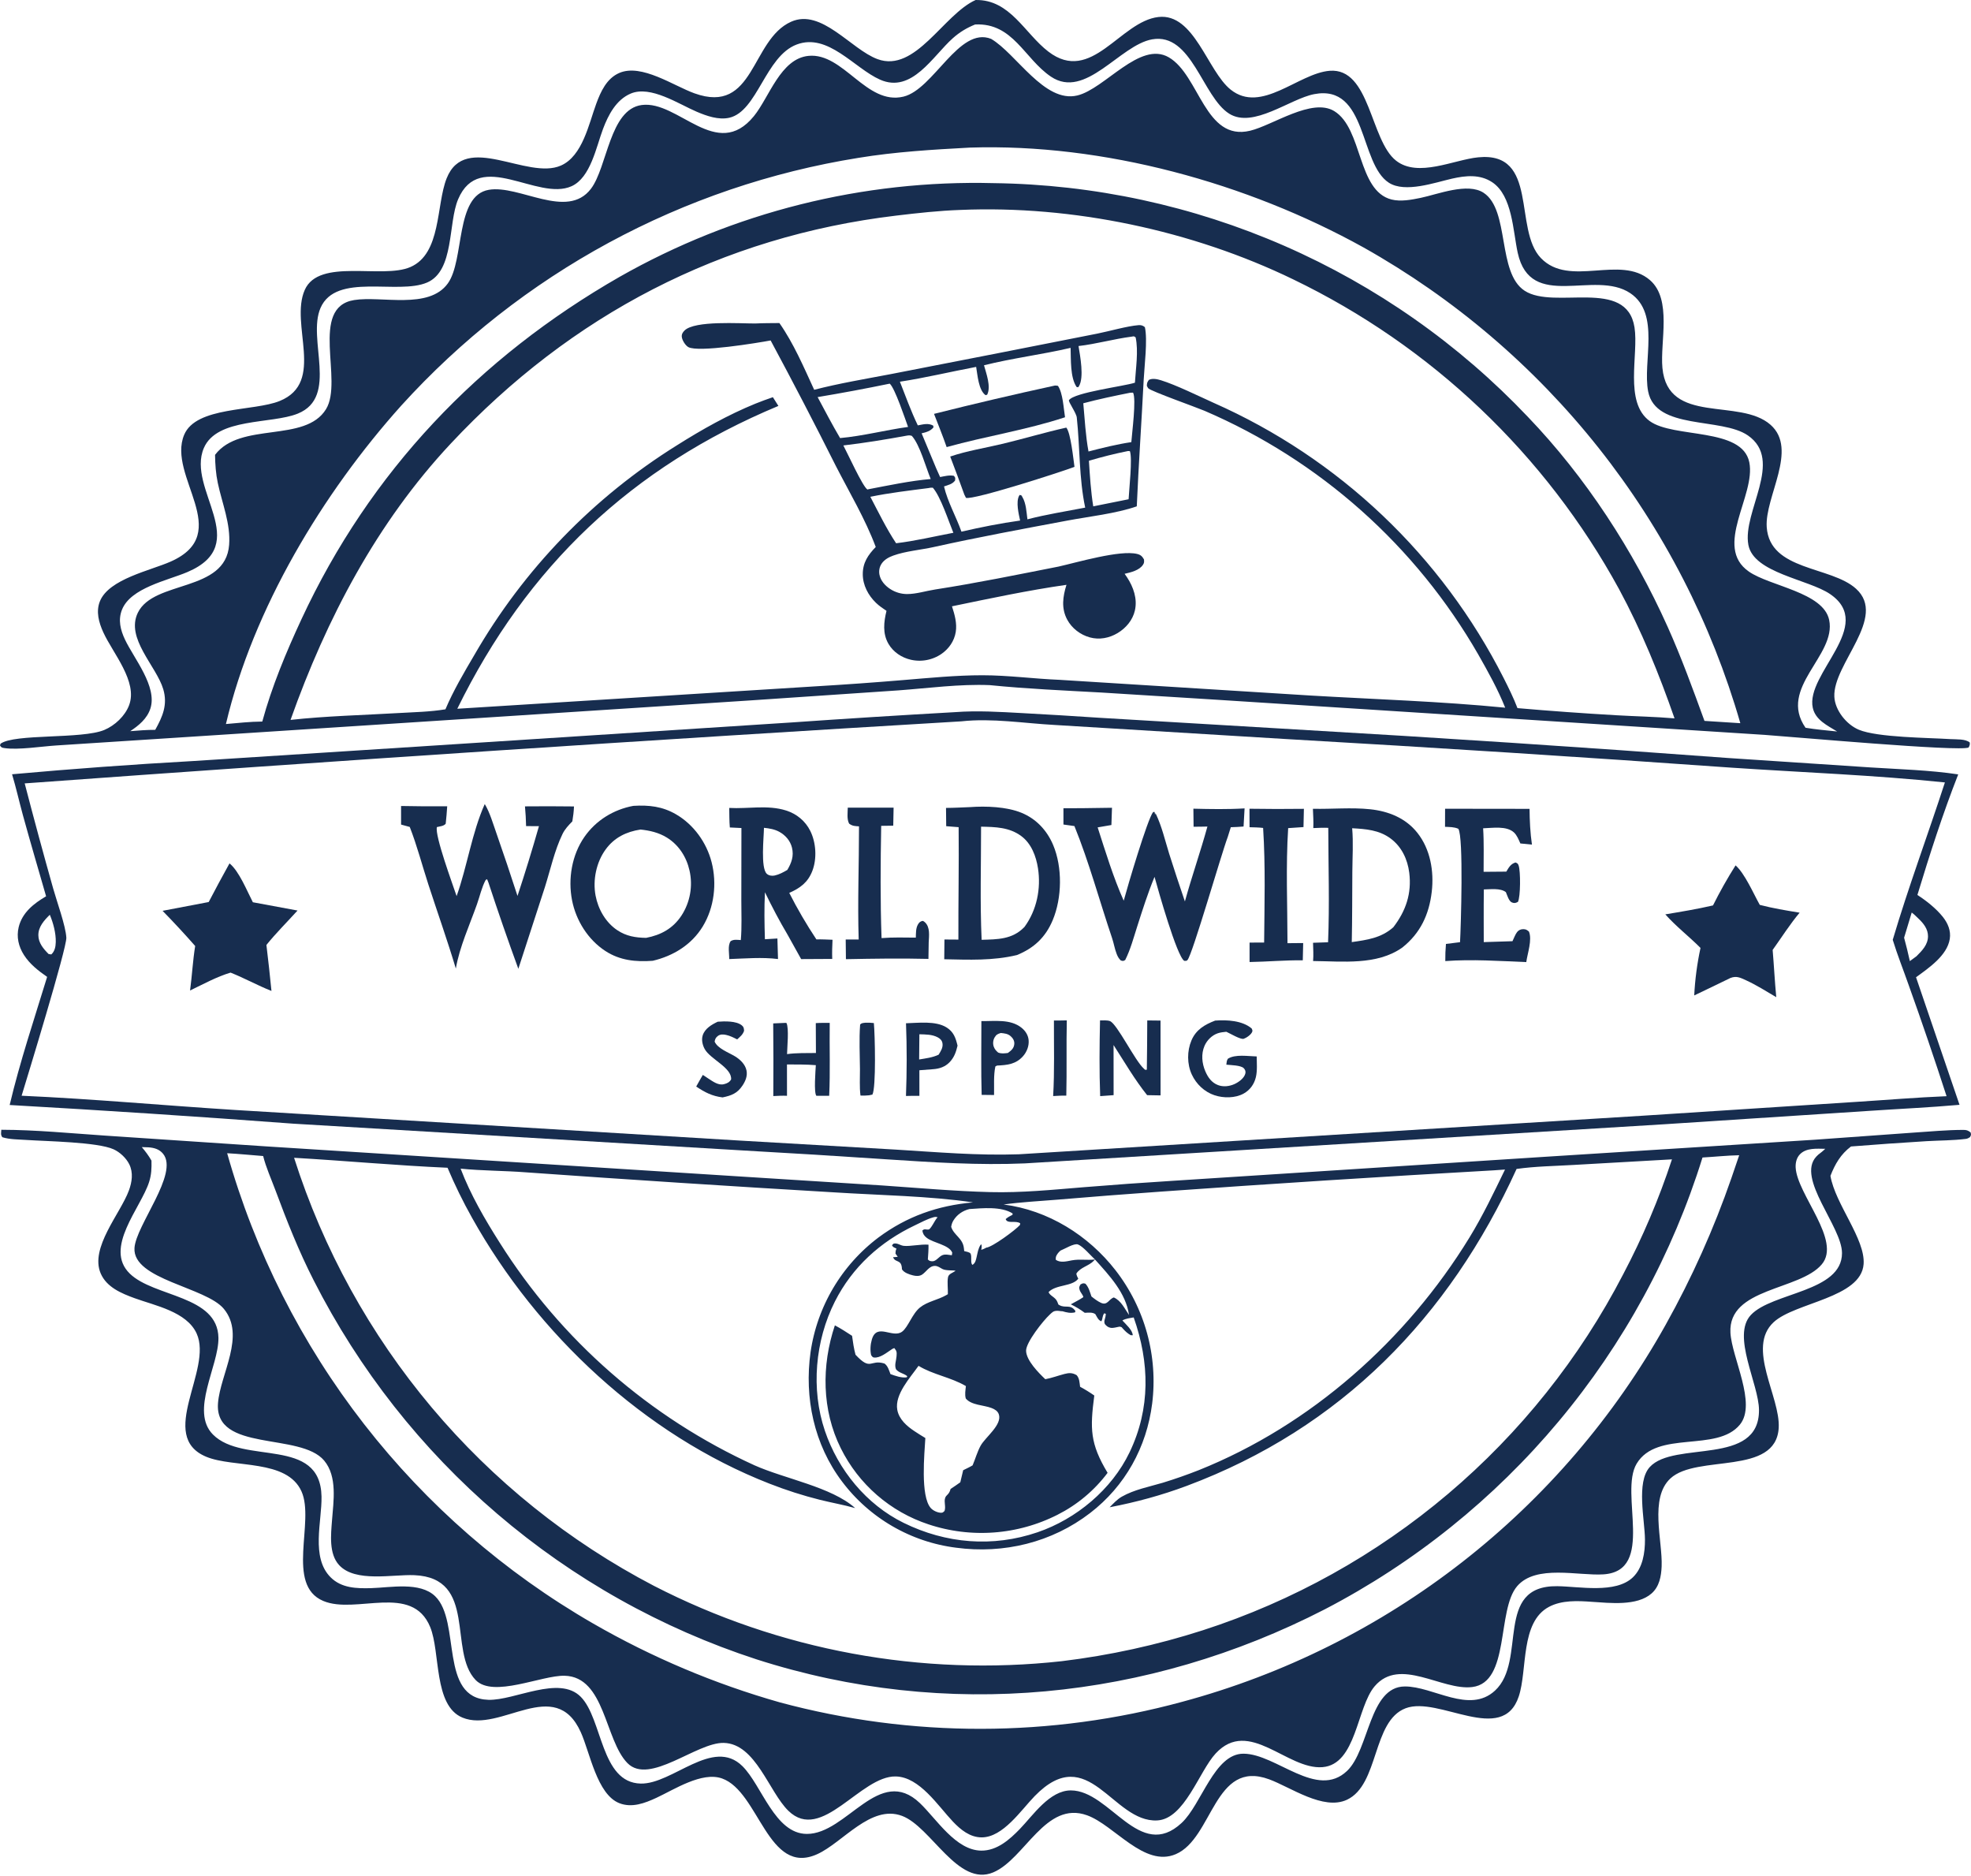<svg width="911" height="867" viewBox="0 0 911 867" fill="none" xmlns="http://www.w3.org/2000/svg">
<path d="M450.933 0.004C466.906 -0.287 473.544 15.403 484.564 23.852C504.516 39.145 517.67 9.864 535.45 7.855C552.008 5.984 558.05 32.792 568.787 41.394C583.014 52.792 600.074 33.871 614.562 32.714C633.338 31.216 633.278 64.879 645.286 74.26C655.459 82.206 671.927 73.811 683.243 72.697C711.353 69.932 699.411 105.945 712.201 119.254C725.438 133.03 748.895 117.561 762.616 129.444C772.919 138.366 767.244 157.95 768.374 170.017C770.859 196.595 804.058 183.662 818.36 196.306C831.248 207.7 815.617 229.604 816.585 243.602C817.988 263.887 846.231 261.517 857.863 272.059C872.499 285.324 847.103 306.821 847.839 321.959C848.143 328.232 853.426 334.825 859.174 337.221C867.808 340.819 891.28 340.893 901.609 341.551C904.083 341.709 908.555 341.388 910.438 343.128C910.525 344.2 910.372 344.429 909.903 345.414C906.123 347.473 827.082 340.371 815.62 339.588L561.779 323.317L509.114 320.024C491.917 319.073 474.555 318.321 457.424 316.598C443.52 316.031 429.108 318.005 415.221 319.028L346.278 323.702L93.235 340.132L26.103 344.478C19.39 344.894 8.341 346.66 1.985 345.683C0.791 345.499 0.679 345.438 0 344.513L0.246 343.674C6.667 338.936 37.877 341.646 48.217 337.313C53.079 335.275 57.782 330.88 59.664 325.901C63.801 314.955 52.103 301.8 47.726 292.161C45.69 287.679 44.25 282.592 46.194 277.815C50.385 267.522 69.515 263.679 78.96 259.478C108.453 246.359 77.089 220.08 85.121 200.922C90.646 187.741 117.31 190.157 129.278 185.295C150.616 176.626 133.772 149.919 140.876 133.94C147.479 119.09 176.619 129.053 189.654 123.416C204.042 117.196 201.534 94.811 206.426 82.445C215.035 60.69 243.693 83.375 259.27 76.499C269.264 72.088 272.165 57.213 275.587 47.931C277.659 42.312 280.402 36.219 286.262 33.701C296.541 29.283 311.325 39.655 320.982 43.128C348.914 53.176 346.955 18.402 365.64 10.046C379.719 3.75 393.345 22.82 405.593 27.326C423.162 33.789 436.048 6.669 450.933 0.004ZM211.362 327.517L377.474 317.126C390.825 316.333 404.164 315.377 417.492 314.26C429.645 313.265 441.888 312.033 454.088 312.039C466.066 312.045 477.852 313.682 489.78 314.154L605.73 321.406C635.664 323.166 665.871 324.091 695.706 327.027C692.304 318.502 687.814 310.458 683.283 302.49C682.389 300.932 681.478 299.384 680.552 297.846C679.626 296.306 678.684 294.777 677.727 293.257C676.771 291.737 675.799 290.227 674.811 288.726C673.824 287.226 672.822 285.736 671.804 284.255C670.787 282.775 669.755 281.305 668.708 279.845C667.662 278.386 666.6 276.937 665.524 275.499C664.449 274.061 663.359 272.634 662.254 271.218C661.149 269.801 660.03 268.396 658.897 267.003C657.764 265.609 656.618 264.227 655.457 262.857C654.297 261.486 653.122 260.127 651.934 258.78C650.746 257.432 649.545 256.098 648.33 254.775C647.115 253.452 645.887 252.142 644.645 250.844C643.404 249.545 642.15 248.26 640.883 246.987C639.616 245.714 638.336 244.454 637.044 243.206C635.752 241.96 634.447 240.726 633.13 239.505C631.812 238.284 630.483 237.076 629.141 235.882C627.8 234.688 626.447 233.507 625.081 232.34C623.716 231.173 622.339 230.02 620.95 228.881C619.562 227.741 618.162 226.616 616.751 225.505C615.34 224.394 613.918 223.297 612.484 222.214C611.051 221.132 609.608 220.064 608.153 219.01C606.698 217.957 605.233 216.918 603.757 215.895C602.282 214.87 600.796 213.861 599.3 212.867C597.805 211.873 596.299 210.894 594.783 209.93C593.268 208.966 591.742 208.018 590.208 207.084C588.673 206.151 587.13 205.234 585.577 204.331C584.024 203.43 582.461 202.544 580.89 201.673C579.319 200.802 577.74 199.947 576.152 199.108C574.564 198.269 572.967 197.447 571.363 196.639C569.758 195.833 568.145 195.043 566.525 194.268C564.904 193.494 563.276 192.736 561.641 191.994C560.004 191.253 558.361 190.528 556.711 189.819C553.137 188.288 532.109 180.836 530.782 179.467C530.464 179.139 530.311 178.684 530.076 178.292C530.148 176.908 530.221 176.714 530.995 175.564C532.628 174.693 534.886 175.195 536.575 175.713C543.423 177.816 554.096 183.067 560.896 186.129C562.692 186.923 564.478 187.736 566.256 188.568C568.035 189.401 569.804 190.252 571.564 191.122C573.324 191.992 575.075 192.88 576.816 193.788C578.557 194.695 580.288 195.622 582.009 196.567C583.73 197.511 585.441 198.474 587.142 199.455C588.842 200.436 590.532 201.436 592.211 202.454C593.89 203.471 595.558 204.506 597.215 205.559C598.872 206.613 600.518 207.684 602.152 208.772C603.786 209.861 605.408 210.966 607.019 212.09C608.629 213.213 610.227 214.353 611.813 215.511C613.399 216.668 614.972 217.842 616.533 219.033C618.094 220.225 619.641 221.432 621.176 222.657C622.711 223.881 624.233 225.121 625.741 226.378C627.249 227.635 628.744 228.908 630.225 230.197C631.706 231.486 633.173 232.79 634.626 234.111C636.079 235.431 637.518 236.767 638.943 238.118C640.367 239.469 641.777 240.835 643.172 242.217C644.567 243.598 645.947 244.994 647.312 246.406C648.678 247.816 650.028 249.241 651.363 250.681C652.697 252.121 654.016 253.576 655.32 255.044C656.624 256.512 657.911 257.994 659.184 259.489C660.456 260.985 661.711 262.494 662.951 264.016C664.191 265.539 665.414 267.075 666.62 268.624C667.827 270.172 669.017 271.734 670.19 273.308C671.363 274.882 672.519 276.469 673.658 278.068C674.798 279.667 675.92 281.278 677.025 282.901C678.129 284.524 679.216 286.159 680.286 287.805C681.356 289.451 682.408 291.109 683.442 292.778C684.477 294.447 685.493 296.127 686.491 297.817C687.489 299.508 688.469 301.209 689.431 302.921C690.392 304.632 691.336 306.354 692.26 308.086C693.185 309.818 694.092 311.559 694.98 313.311C697.282 317.859 699.557 322.461 701.379 327.225C716.634 328.548 731.905 329.649 747.192 330.527C756.098 331.045 765.088 331.199 773.971 331.963C766.835 311.442 758.647 291.323 748.301 272.187C747.246 270.257 746.173 268.338 745.082 266.43C743.99 264.521 742.88 262.623 741.752 260.736C740.623 258.849 739.476 256.974 738.311 255.109C737.146 253.244 735.963 251.391 734.762 249.549C733.561 247.707 732.342 245.877 731.105 244.059C729.869 242.241 728.615 240.436 727.343 238.642C726.072 236.848 724.783 235.067 723.477 233.298C722.171 231.53 720.847 229.774 719.506 228.03C718.166 226.288 716.809 224.558 715.436 222.841C714.062 221.125 712.671 219.422 711.264 217.732C709.857 216.042 708.434 214.366 706.994 212.704C705.555 211.042 704.1 209.394 702.628 207.76C701.156 206.126 699.669 204.507 698.166 202.902C696.664 201.298 695.145 199.707 693.611 198.132C692.078 196.557 690.529 194.996 688.964 193.451C687.4 191.906 685.821 190.376 684.227 188.861C682.633 187.347 681.025 185.848 679.403 184.364C677.78 182.881 676.142 181.413 674.49 179.962C672.839 178.51 671.174 177.074 669.494 175.655C667.815 174.236 666.122 172.833 664.416 171.446C662.709 170.06 660.99 168.69 659.256 167.337C657.523 165.984 655.777 164.648 654.018 163.329C652.259 162.01 650.487 160.709 648.703 159.424C646.918 158.139 645.122 156.872 643.313 155.622C641.504 154.372 639.683 153.14 637.849 151.926C636.016 150.711 634.172 149.514 632.316 148.336C630.46 147.157 628.592 145.997 626.714 144.855C624.835 143.712 622.946 142.588 621.045 141.482C619.145 140.377 617.234 139.29 615.312 138.221C613.39 137.152 611.458 136.103 609.517 135.072C607.574 134.041 605.622 133.028 603.661 132.035C601.7 131.042 599.728 130.068 597.748 129.113C551.024 106.463 495.737 94.798 443.838 97.013C433.979 97.356 424.082 98.455 414.291 99.623C333.407 109.269 263.909 145.579 208.308 205.022C174.188 241.501 150.898 285.885 134.286 332.672C150.695 330.858 167.662 330.475 184.168 329.504C191.375 329.08 198.747 328.966 205.879 327.778C209.514 319.166 214.51 310.719 219.25 302.663C220.667 300.205 222.12 297.769 223.612 295.355C225.103 292.942 226.63 290.552 228.195 288.186C229.76 285.819 231.36 283.477 232.997 281.16C234.633 278.843 236.304 276.551 238.011 274.286C239.718 272.02 241.459 269.781 243.236 267.568C245.011 265.356 246.82 263.171 248.662 261.014C250.505 258.857 252.38 256.729 254.288 254.63C256.197 252.53 258.137 250.461 260.108 248.421C262.08 246.381 264.082 244.372 266.115 242.394C268.148 240.415 270.211 238.469 272.304 236.554C274.397 234.639 276.519 232.757 278.67 230.907C280.822 229.057 283 227.241 285.207 225.458C287.413 223.675 289.647 221.927 291.907 220.213C294.167 218.498 296.453 216.819 298.766 215.175C301.077 213.531 303.414 211.923 305.775 210.351C308.136 208.778 310.521 207.242 312.93 205.743C324.462 198.467 336.526 191.682 349.171 186.523C351.83 185.458 354.517 184.466 357.23 183.547L359.775 187.579C291.94 215.885 243.677 261.646 211.362 327.517ZM849.121 338.025C844.619 335.24 839.118 332.736 837.873 327.087C834.401 311.335 867.063 288.959 845.861 274.514C835.859 267.7 810.541 264.804 808.104 251.818C805.218 236.441 824.666 212.799 807.87 201.213C795.568 192.725 765.28 198.874 761.777 180.888C759.106 167.166 767.605 144.958 753.536 135.494C737.043 124.399 707.457 143.927 701.496 116.836C699.284 106.788 699.052 90.419 689.692 84.207C684.024 80.446 677.433 81.124 671.154 82.547C663.242 84.34 649.463 89.274 641.957 84.455C628.18 75.611 632.092 38.783 607.423 43.504C596.216 45.649 579.259 59.505 568.15 52.542C555.751 44.768 550.859 14.965 532.538 18.18C517.541 20.811 501.761 46.235 485.718 35.4C473.433 27.104 468.248 10.437 450.705 11.313C446.76 12.915 443.574 14.838 440.387 17.665C431.144 25.87 421.504 43.316 406.771 36.814C394.837 31.547 382.733 15.072 368.201 20.582C353.744 26.065 350.079 51.444 337.083 54.411C332.119 55.544 326.578 53.574 322.035 51.64C313.662 48.077 300.705 39.346 291.512 43.243C284.796 46.09 281.155 53.096 278.715 59.578C275.576 67.918 272.961 82.095 264.177 86.05C248.465 93.124 221.694 68.651 211.749 92.073C207.027 103.196 210.064 125.079 197.437 130.542C183.886 136.406 155.347 125.783 148.156 142.28C141.852 156.747 156.684 183.397 137.657 191.127C125.503 196.065 100.296 192.925 94.229 207.015C86.007 226.114 117.092 251.373 86.648 264.338C77.37 268.289 60.384 271.612 56.368 281.782C54.501 286.507 55.688 291.134 57.77 295.551C61.87 304.247 72.819 317.258 69.503 327.438C67.98 332.11 64.137 335.27 60.185 337.876C64.033 337.586 67.884 337.234 71.746 337.267C75.167 331.135 77.577 325.612 75.457 318.476C72.261 307.725 57.928 294.978 63.725 283.119C71.142 267.949 104.233 273.839 105.904 251.784C106.644 242.008 102.663 232.61 100.667 223.204C99.754 218.903 99.456 214.571 99.396 210.186C111.086 194.699 141.028 204.827 150.691 189.072C158.824 175.815 142.821 141.995 163.707 138.652C176.371 136.625 198.154 143.189 206.974 130.988C214.817 120.139 210.237 90.415 225.92 87.714C240.031 85.284 262.093 101.694 273.106 87.274C280.747 77.27 281.723 50.536 296.576 48.532C313.495 46.248 331.289 74.711 348.45 53.673C355.561 44.955 360.756 27.076 373.703 25.816C389.87 24.243 400.443 48.792 417.59 44.651C431.537 41.284 443.252 12.077 458.087 17.958C469.731 24.765 482.698 47.755 497.929 44.119C510.681 41.075 526.846 18.721 540.227 26.497C554.445 34.76 556.893 65.444 577.823 60.408C588.317 57.884 606.412 45.023 616.717 51.359C629.943 59.493 627.282 88.166 643.16 92.193C647.401 93.268 652.425 92.307 656.64 91.434C664.543 89.796 678.362 84.212 685.754 89.108C697.907 97.156 691.902 126.02 704.69 134.354C718.466 143.33 751.815 128.081 755.471 151.278C757.459 163.884 750.515 185.866 762.51 194.588C773.588 202.641 805.233 197.367 808.533 213.626C811.639 228.924 791.741 252.616 808.337 264.133C818.096 270.906 842.773 273.701 845.443 286.486C848.891 302.997 821.642 317.79 834.522 336.301C839.355 337.103 844.249 337.524 849.121 338.025ZM804.388 334.192C803.558 331.312 802.693 328.443 801.793 325.585C800.892 322.726 799.958 319.879 798.989 317.043C798.019 314.207 797.015 311.383 795.978 308.571C794.939 305.76 793.867 302.962 792.762 300.176C791.655 297.391 790.515 294.619 789.341 291.861C788.168 289.103 786.961 286.361 785.721 283.632C784.481 280.904 783.207 278.191 781.901 275.493C780.595 272.796 779.256 270.115 777.884 267.451C776.512 264.786 775.109 262.138 773.673 259.507C772.237 256.877 770.769 254.264 769.27 251.669C767.77 249.074 766.239 246.498 764.677 243.94C763.115 241.382 761.522 238.844 759.897 236.325C758.273 233.806 756.618 231.308 754.934 228.829C753.249 226.35 751.534 223.892 749.79 221.455C748.045 219.018 746.271 216.603 744.468 214.209C742.665 211.816 740.832 209.444 738.971 207.095C737.11 204.746 735.221 202.42 733.303 200.116C731.385 197.814 729.44 195.534 727.467 193.278C725.493 191.022 723.493 188.791 721.466 186.584C719.438 184.377 717.384 182.194 715.304 180.037C713.223 177.88 711.117 175.748 708.984 173.643C706.852 171.536 704.694 169.457 702.511 167.403C700.328 165.35 698.12 163.323 695.888 161.324C693.655 159.324 691.399 157.351 689.119 155.406C686.839 153.462 684.535 151.545 682.208 149.657C679.881 147.768 677.531 145.907 675.159 144.076C672.787 142.244 670.393 140.442 667.977 138.668C665.56 136.895 663.123 135.151 660.665 133.437C658.206 131.723 655.727 130.039 653.228 128.386C650.728 126.732 648.209 125.109 645.67 123.516C643.131 121.924 640.573 120.363 637.996 118.833C635.419 117.302 632.824 115.804 630.21 114.337C576.37 84.484 510.048 66.209 448.257 68.207C431.051 69.136 413.814 70.151 396.788 72.945C394.268 73.348 391.753 73.778 389.243 74.234C386.733 74.69 384.227 75.173 381.727 75.683C379.227 76.192 376.733 76.727 374.244 77.289C371.755 77.851 369.272 78.439 366.796 79.053C364.319 79.667 361.849 80.308 359.386 80.975C356.923 81.64 354.468 82.333 352.019 83.051C349.571 83.769 347.13 84.513 344.698 85.283C342.265 86.053 339.841 86.848 337.425 87.668C335.01 88.49 332.603 89.336 330.205 90.208C327.807 91.08 325.418 91.977 323.039 92.899C320.66 93.821 318.291 94.768 315.931 95.74C313.572 96.713 311.224 97.709 308.886 98.731C306.548 99.753 304.221 100.799 301.905 101.869C299.589 102.94 297.285 104.036 294.992 105.155C292.699 106.275 290.419 107.419 288.15 108.586C285.882 109.754 283.626 110.945 281.382 112.16C279.138 113.376 276.908 114.614 274.691 115.876C272.473 117.139 270.269 118.425 268.079 119.733C265.889 121.043 263.713 122.374 261.55 123.729C259.388 125.084 257.24 126.461 255.108 127.861C252.974 129.262 250.856 130.684 248.754 132.129C246.651 133.574 244.563 135.04 242.491 136.529C240.419 138.018 238.362 139.529 236.322 141.061C234.282 142.593 232.258 144.147 230.251 145.722C228.244 147.297 226.253 148.893 224.28 150.511C222.306 152.128 220.35 153.765 218.411 155.423C216.472 157.082 214.55 158.76 212.646 160.46C210.743 162.158 208.857 163.877 206.99 165.616C205.122 167.354 203.273 169.113 201.443 170.891C199.613 172.668 197.802 174.465 196.01 176.281C194.217 178.097 192.444 179.932 190.691 181.786C188.937 183.639 187.203 185.51 185.489 187.4C149.146 227.903 116.983 281.258 104.424 334.578C110.011 334.091 115.616 333.475 121.228 333.431C125.63 317.273 132.246 301.404 139.295 286.232C171.018 217.955 221.271 165.229 286.439 127.901C289.708 126.045 293.007 124.244 296.336 122.5C299.665 120.756 303.023 119.069 306.411 117.439C309.797 115.808 313.21 114.235 316.65 112.721C320.09 111.206 323.554 109.75 327.044 108.353C330.534 106.956 334.046 105.618 337.58 104.34C341.115 103.061 344.67 101.843 348.246 100.686C351.822 99.529 355.417 98.432 359.03 97.396C362.643 96.36 366.272 95.386 369.918 94.473C373.564 93.56 377.225 92.71 380.9 91.921C384.575 91.132 388.263 90.406 391.962 89.742C395.662 89.079 399.372 88.478 403.092 87.94C406.811 87.402 410.54 86.928 414.276 86.516C418.012 86.104 421.754 85.756 425.501 85.471C429.25 85.186 433.001 84.965 436.756 84.808C440.512 84.65 444.269 84.557 448.027 84.527C451.786 84.497 455.544 84.53 459.301 84.627C462.183 84.664 465.064 84.736 467.945 84.845C470.825 84.954 473.704 85.098 476.58 85.278C479.457 85.459 482.331 85.676 485.202 85.928C488.074 86.18 490.942 86.468 493.805 86.791C496.67 87.115 499.529 87.475 502.385 87.871C505.24 88.266 508.089 88.696 510.934 89.163C513.778 89.629 516.616 90.131 519.448 90.668C522.28 91.206 525.104 91.778 527.922 92.386C530.74 92.994 533.549 93.637 536.351 94.315C539.152 94.993 541.945 95.706 544.728 96.454C547.512 97.201 550.286 97.983 553.051 98.801C555.815 99.618 558.568 100.469 561.311 101.355C564.054 102.241 566.785 103.161 569.505 104.115C572.225 105.069 574.932 106.056 577.628 107.078C580.323 108.1 583.005 109.155 585.674 110.244C588.343 111.332 590.998 112.453 593.638 113.608C596.279 114.763 598.906 115.951 601.516 117.172C604.128 118.393 606.724 119.645 609.304 120.931C611.883 122.216 614.447 123.533 616.994 124.882C619.541 126.232 622.07 127.613 624.583 129.025C627.096 130.437 629.591 131.881 632.067 133.356C634.543 134.831 637.001 136.336 639.44 137.872C641.879 139.408 644.298 140.975 646.698 142.571C649.098 144.168 651.477 145.794 653.836 147.451C656.196 149.106 658.534 150.792 660.851 152.506C663.168 154.22 665.463 155.963 667.737 157.735C670.01 159.507 672.262 161.307 674.49 163.134C676.719 164.963 678.924 166.818 681.107 168.701C683.289 170.584 685.447 172.494 687.581 174.431C689.716 176.368 691.826 178.331 693.912 180.321C695.997 182.31 698.058 184.326 700.093 186.366C702.128 188.408 704.138 190.474 706.121 192.565C732.935 220.498 754.957 254.386 770.794 289.664C777.177 303.882 782.475 318.497 787.81 333.129C793.334 333.519 798.86 333.873 804.388 334.192Z" fill="#172D4F"/>
<path d="M349.037 149.487C352.763 149.303 356.508 149.323 360.239 149.281C366.824 158.662 371.54 169.75 376.319 180.12C387.848 177.138 399.798 175.148 411.498 172.922L462.218 163.027L507.176 154.164C512.684 153.072 520.963 150.675 526.186 150.262C527.439 150.163 528.219 150.412 529.168 151.18C530.49 157.018 528.927 169.28 528.611 175.549C527.631 195.026 526.266 214.5 525.421 233.98C515.934 237.306 503.334 238.688 493.333 240.563C472.673 244.437 452.069 248.235 431.545 252.796C425.569 254.124 418.59 254.667 412.872 256.733C410.807 257.48 408.78 258.567 407.517 260.424C406.48 261.947 406.133 263.79 406.493 265.594C407.046 268.371 409.124 270.685 411.445 272.179C412.018 272.553 412.614 272.884 413.234 273.172C413.854 273.461 414.492 273.704 415.146 273.902C415.801 274.1 416.466 274.25 417.142 274.353C417.818 274.455 418.498 274.51 419.182 274.516C423.497 274.528 427.947 273.069 432.216 272.408C451.364 269.439 470.294 265.549 489.3 261.81C497.987 259.846 517.717 254.043 525.575 255.98C527.239 256.39 527.926 257.067 528.755 258.519C528.814 259.603 528.923 260.017 528.304 260.965C526.592 263.589 522.66 264.493 519.8 265.157C520.196 265.71 520.582 266.27 520.956 266.837C523.889 271.314 525.783 276.755 524.545 282.125C523.522 286.565 520.452 290.203 516.599 292.527C512.701 294.878 508.101 295.762 503.673 294.53C499.313 293.317 495.417 290.342 493.266 286.338C490.442 281.079 491.232 275.676 492.925 270.248C475.229 272.777 457.507 276.556 440.003 280.18C441.248 284.016 442.407 288.022 441.743 292.088C441.063 296.238 438.575 299.792 435.15 302.171C434.896 302.345 434.638 302.512 434.376 302.672C434.114 302.833 433.848 302.986 433.577 303.133C433.307 303.28 433.033 303.42 432.756 303.553C432.479 303.685 432.198 303.811 431.914 303.929C431.63 304.047 431.344 304.159 431.055 304.263C430.765 304.366 430.473 304.462 430.179 304.551C429.885 304.64 429.588 304.721 429.289 304.795C428.991 304.868 428.691 304.934 428.389 304.992C428.087 305.05 427.784 305.1 427.479 305.142C427.174 305.185 426.869 305.22 426.563 305.247C426.257 305.274 425.95 305.294 425.642 305.305C425.336 305.316 425.028 305.319 424.721 305.314C424.413 305.31 424.106 305.298 423.799 305.278C423.493 305.257 423.186 305.229 422.881 305.193C422.575 305.158 422.271 305.114 421.968 305.062C421.665 305.01 421.363 304.951 421.063 304.884C416.793 303.938 412.875 301.345 410.657 297.533C407.865 292.734 408.487 287.414 409.741 282.284C408.077 281.152 406.319 279.969 404.869 278.566C401.276 275.088 398.782 270.402 398.778 265.325C398.775 259.964 401.229 256.438 404.77 252.76C399.932 239.829 392.653 227.65 386.357 215.376C376.576 195.884 366.521 176.535 356.192 157.328C350.203 158.439 322.699 162.99 318.125 160.385C316.766 159.611 315.295 157.232 315.128 155.674C314.997 154.45 315.559 153.556 316.39 152.731C321.124 148.035 342.014 149.509 349.037 149.487ZM498.498 159.906C499.236 164.518 501.164 174.413 498.66 178.52C498.567 178.67 498.442 178.799 498.334 178.939L497.636 178.86C494.584 174.465 495.03 166.045 494.832 160.748C481.593 163.846 467.993 165.49 454.807 168.795C455.84 172.601 458.138 178.584 456.286 182.373L455.548 182.62C452.262 180.307 451.829 173.277 451.177 169.543C439.447 171.752 427.723 174.587 415.937 176.391C418.579 183.139 421.076 190.031 424.212 196.569C426.651 196.121 428.991 195.4 431.298 196.657L431.483 197.451C430.109 199.201 428.058 199.754 425.975 200.245L432.729 216.458L434.518 220.44C436.624 220.055 438.752 219.456 440.881 219.879C441.719 220.867 441.489 220.815 441.447 222.028C440.23 223.736 438.272 224.105 436.327 224.783C437.961 231.841 441.954 238.785 444.38 245.684C453.246 243.637 462.483 241.801 471.495 240.55C470.827 237.459 469.508 231.993 471.015 229.128C471.093 228.978 471.209 228.849 471.305 228.709C472.316 228.985 471.964 228.704 472.537 229.664C474.293 232.604 474.435 236.659 474.876 239.98C483.622 237.705 492.705 236.292 501.58 234.573C498.7 220.993 499.167 206.668 497.69 192.909C497.463 190.799 493.641 185.533 494.078 184.911C496.614 181.303 519.458 178.525 524.564 176.846C524.942 170.39 526.259 162.238 524.894 155.906C523.961 155.246 524.144 155.414 523.111 155.557C514.852 156.618 506.741 158.963 498.498 159.906ZM402.27 229.57C406.062 236.783 409.672 244.242 414.177 251.038C423.129 249.972 431.806 247.873 440.647 246.202C438.403 240.756 434.734 229.404 431.151 225.367C430.501 225.368 429.965 225.332 429.338 225.52C420.384 226.68 411.103 227.743 402.27 229.57ZM503.104 208.635C509.592 206.953 516.272 205.289 522.905 204.307C523.197 200.185 525.283 184.328 523.7 181.443L522.399 181.475C515.138 182.929 507.85 184.436 500.695 186.355C501.375 193.697 501.762 201.391 503.104 208.635ZM419.001 201.335C409.349 203.105 399.548 204.703 389.801 205.845C391.643 209.256 398.759 224.938 400.933 226.215L401.412 226.076C410.794 224.289 420.674 222.182 430.177 221.358C427.928 215.923 425.178 205.596 421.457 201.421C420.519 201.093 419.972 201.171 419.001 201.335ZM521.644 230.704C521.856 226.161 523.492 211.834 522.235 208.46L521.302 208.437C515.233 209.66 509.232 211.156 503.3 212.924C503.751 219.962 504.179 227.015 505.301 233.986L521.644 230.704ZM388.293 202.435C398.833 201.49 409.234 198.739 419.708 197.288C418.395 193.728 413.594 179.238 411.227 177.285C400.161 179.571 389.054 181.643 377.908 183.499C381.302 189.844 384.636 196.235 388.293 202.435Z" fill="#172D4F"/>
<path d="M492.841 197.6C494.89 199.933 496.109 212.194 496.628 215.732C490.965 217.941 449.91 231.163 446.478 230.062L445.739 228.613C443.618 222.709 441.435 216.829 439.187 210.972C446.959 208.309 455.543 206.984 463.561 205.053C473.352 202.694 483.01 199.793 492.841 197.6Z" fill="#172D4F"/>
<path d="M487.509 178.177C487.983 178.109 488.518 178.241 488.992 178.301C491.284 181.673 491.595 188.753 492.257 192.816C474.399 198.714 455.632 201.56 437.542 206.606C435.769 201.439 433.674 196.35 431.708 191.252C450.237 186.589 468.838 182.23 487.509 178.177Z" fill="#172D4F"/>
<path d="M0.614 522.068C16.482 522.103 32.573 523.689 48.408 524.757L123.078 529.752L340.519 543.557L407.744 547.802C424.396 548.934 440.988 550.454 457.681 550.876C472.128 551.242 486.449 549.799 500.831 548.621C514.677 547.492 528.532 546.497 542.396 545.634L714.357 534.543L838.627 526.682L884.749 523.365C892.228 522.874 899.82 522.15 907.313 522.13C908.906 522.125 909.559 522.322 910.82 523.295C911.094 524.476 911.101 524.424 910.516 525.486C909.894 525.897 909.365 526.193 908.611 526.288C902.667 527.039 896.517 526.981 890.535 527.334C878.862 528.049 867.196 528.867 855.538 529.79C850.765 533.384 848.155 537.92 846.033 543.371C848.254 556.448 862.214 572.554 861.363 584.152C860.214 599.835 829.692 601.809 819.779 610.996C807.06 622.784 822.931 645.478 822.124 659.803C820.868 682.087 784.278 671.898 772.08 683.184C762.229 692.3 768.51 712.001 768.012 723.86C767.819 728.436 766.957 733.178 763.354 736.348C756.624 742.268 744.059 740.735 735.74 740.208C729.238 739.726 721.882 739.376 715.94 742.531C702.578 749.623 706.073 771.621 701.969 783.94C694.421 806.604 664.981 783.587 649.685 789.396C634.166 795.291 637.516 824.707 622.546 831.681C611.645 836.76 596.562 825.888 586.567 822.217C561.15 812.884 560.682 849.437 543.451 856.815C528.84 863.072 515.094 843.432 502.467 838.864C483.257 831.916 473.745 859.016 459.119 865.218C442.745 872.16 430.406 844.136 416.887 839.114C402.465 833.757 389.534 851.482 377.73 856.819C354.865 867.157 350.899 827.874 333.702 821.824C324.389 818.548 311.61 826.976 303.385 830.784C298.056 833.252 292.081 835.54 286.265 833.26C275.927 829.205 272.684 809.875 268.454 800.484C256.547 774.049 231.353 800.995 213.75 793.715C200.318 788.161 203.622 763.495 198.829 751.847C190.433 731.443 164.528 746.189 149.401 739.801C131.873 732.399 145.604 703.139 139.364 689.207C132.6 674.101 108.035 678.47 95.313 673.171C72.42 663.636 98.5 632.962 90.896 616.236C86.3 606.127 71.662 603.346 62.206 599.896C56.112 597.672 49.306 594.859 46.551 588.486C41.421 576.619 55.649 560.819 59.573 550.14C61.02 546.204 61.667 541.901 59.741 538.006C58.32 535.135 55.431 532.44 52.529 531.109C45.106 527.708 21.316 527.407 12.178 526.775C8.539 526.523 4.572 526.597 1.08 525.521C0.212 524.321 0.536 523.517 0.614 522.068ZM772.781 535.744L727.204 538.329C718.555 538.842 709.538 538.951 700.966 540.175C669.77 608.682 619.761 660.014 548.519 686.628C536.803 691.005 525.147 694.156 512.879 696.517C514.604 694.769 516.348 692.848 518.496 691.623C524.279 688.326 531.125 687.059 537.458 685.179C543.062 683.46 548.591 681.526 554.045 679.378C605.89 658.613 650.143 619.288 679.184 571.869C685.368 561.773 690.46 551.092 695.619 540.451L690.611 540.804C639.133 543.714 587.678 547.004 536.247 550.674C520.269 551.811 504.299 553.053 488.337 554.401C480.213 555.08 471.943 555.48 463.87 556.601C484.388 559.216 503.036 570.822 515.618 587.022C516.036 587.561 516.448 588.105 516.853 588.654C517.258 589.204 517.657 589.758 518.048 590.317C518.44 590.876 518.824 591.44 519.202 592.008C519.58 592.577 519.951 593.15 520.314 593.727C520.678 594.305 521.034 594.886 521.384 595.473C521.734 596.059 522.076 596.649 522.41 597.244C522.745 597.839 523.073 598.437 523.393 599.04C523.714 599.643 524.027 600.249 524.333 600.859C524.638 601.47 524.935 602.083 525.226 602.701C525.516 603.319 525.799 603.94 526.074 604.565C526.35 605.189 526.617 605.817 526.877 606.448C527.137 607.079 527.389 607.713 527.634 608.351C527.878 608.988 528.114 609.628 528.343 610.271C528.571 610.914 528.792 611.56 529.005 612.208C529.218 612.857 529.423 613.508 529.619 614.161C529.816 614.814 530.005 615.47 530.185 616.129C530.366 616.786 530.539 617.447 530.704 618.11C530.869 618.772 531.025 619.436 531.173 620.102C531.322 620.768 531.462 621.436 531.594 622.105C531.726 622.775 531.85 623.446 531.965 624.118C532.081 624.791 532.188 625.465 532.287 626.141C532.386 626.816 532.477 627.492 532.56 628.17C532.642 628.847 532.716 629.526 532.783 630.205C532.848 630.884 532.905 631.564 532.955 632.245C533.004 632.926 533.045 633.607 533.077 634.288C533.11 634.97 533.135 635.652 533.15 636.335C533.166 637.017 533.173 637.699 533.172 638.382C533.171 639.064 533.162 639.746 533.145 640.429C533.127 641.111 533.101 641.793 533.067 642.475C533.032 643.157 532.99 643.838 532.939 644.518C532.888 645.199 532.828 645.878 532.761 646.558C532.693 647.237 532.618 647.915 532.533 648.592C529.98 668.776 520.049 686.713 503.864 699.169C486.162 712.794 463.932 718.165 441.883 715.197C441.236 715.115 440.591 715.025 439.947 714.928C439.303 714.829 438.661 714.723 438.019 714.609C437.378 714.496 436.738 714.374 436.1 714.243C435.461 714.114 434.825 713.976 434.19 713.83C433.555 713.684 432.922 713.531 432.291 713.369C431.66 713.207 431.031 713.038 430.404 712.861C429.777 712.683 429.153 712.498 428.531 712.305C427.909 712.112 427.289 711.912 426.672 711.703C426.054 711.494 425.439 711.278 424.828 711.055C424.216 710.831 423.607 710.6 423.002 710.36C422.396 710.121 421.793 709.875 421.193 709.621C420.593 709.366 419.996 709.105 419.403 708.837C418.809 708.568 418.22 708.291 417.634 708.007C417.047 707.723 416.464 707.433 415.885 707.135C415.306 706.836 414.731 706.53 414.16 706.218C413.587 705.905 413.02 705.586 412.457 705.259C411.893 704.932 411.334 704.599 410.779 704.258C410.223 703.917 409.672 703.569 409.126 703.214C408.58 702.86 408.038 702.499 407.501 702.13C406.963 701.762 406.43 701.388 405.901 701.007C405.373 700.625 404.85 700.238 404.332 699.843C403.813 699.449 403.3 699.048 402.792 698.64C402.284 698.233 401.78 697.82 401.282 697.399C400.784 696.98 400.291 696.554 399.804 696.121C399.316 695.689 398.834 695.251 398.358 694.807C397.881 694.363 397.41 693.913 396.945 693.457C396.48 693.001 396.021 692.539 395.567 692.072C395.113 691.604 394.665 691.131 394.223 690.653C393.781 690.174 393.346 689.69 392.916 689.201C392.486 688.711 392.062 688.216 391.645 687.716C391.227 687.216 390.816 686.711 390.412 686.201C390.006 685.691 389.608 685.175 389.216 684.655C376.271 667.534 371.671 645.909 374.646 624.789C374.74 624.139 374.843 623.491 374.954 622.844C375.064 622.196 375.182 621.551 375.309 620.906C375.435 620.262 375.569 619.619 375.711 618.977C375.853 618.336 376.003 617.697 376.161 617.06C376.318 616.422 376.483 615.786 376.656 615.152C376.829 614.519 377.01 613.888 377.197 613.258C377.386 612.63 377.582 612.003 377.786 611.379C377.99 610.754 378.201 610.132 378.419 609.513C378.638 608.894 378.864 608.277 379.098 607.664C379.332 607.05 379.573 606.439 379.822 605.831C380.071 605.223 380.327 604.618 380.59 604.017C380.854 603.415 381.124 602.817 381.402 602.222C381.68 601.627 381.965 601.036 382.257 600.448C382.55 599.859 382.849 599.275 383.156 598.695C383.462 598.114 383.776 597.537 384.096 596.963C384.417 596.391 384.745 595.822 385.079 595.257C385.414 594.691 385.755 594.13 386.104 593.573C386.452 593.016 386.806 592.464 387.168 591.916C387.53 591.368 387.898 590.824 388.273 590.284C388.648 589.746 389.029 589.211 389.417 588.681C389.805 588.151 390.2 587.626 390.601 587.106C391.001 586.586 391.408 586.07 391.822 585.56C392.235 585.05 392.654 584.544 393.079 584.044C393.505 583.544 393.936 583.049 394.374 582.559C394.812 582.069 395.256 581.585 395.705 581.106C396.154 580.627 396.609 580.154 397.071 579.686C397.531 579.218 397.998 578.756 398.47 578.3C398.942 577.844 399.42 577.393 399.903 576.948C400.386 576.504 400.875 576.065 401.369 575.632C401.863 575.199 402.362 574.772 402.866 574.351C403.37 573.93 403.879 573.516 404.394 573.108C404.908 572.699 405.427 572.297 405.952 571.902C419.195 562.064 433.37 557.113 449.712 555.63C429.92 552.674 405.984 552.307 385.595 550.997C338.101 548.203 290.626 545.119 243.169 541.744C233.123 540.963 222.889 541.046 212.896 540.037C217.455 552.025 224.131 563.499 230.991 574.298C231.872 575.696 232.765 577.085 233.671 578.466C234.578 579.847 235.497 581.22 236.427 582.584C237.358 583.949 238.302 585.304 239.258 586.652C240.214 587.999 241.181 589.337 242.161 590.667C243.141 591.997 244.133 593.317 245.137 594.629C246.141 595.941 247.156 597.243 248.184 598.537C249.212 599.83 250.251 601.114 251.302 602.388C252.353 603.662 253.415 604.927 254.49 606.183C255.563 607.438 256.648 608.683 257.745 609.918C258.841 611.153 259.949 612.379 261.067 613.594C262.186 614.809 263.316 616.014 264.457 617.209C265.597 618.404 266.748 619.588 267.911 620.762C269.073 621.936 270.245 623.099 271.428 624.252C272.612 625.404 273.805 626.546 275.009 627.677C276.213 628.808 277.427 629.928 278.652 631.036C279.876 632.145 281.11 633.243 282.354 634.33C283.598 635.416 284.852 636.491 286.116 637.555C287.38 638.619 288.653 639.671 289.936 640.711C291.219 641.752 292.511 642.781 293.813 643.798C295.114 644.815 296.424 645.821 297.744 646.814C299.064 647.807 300.393 648.789 301.73 649.758C303.067 650.727 304.414 651.684 305.769 652.629C307.124 653.574 308.487 654.506 309.859 655.426C311.231 656.346 312.611 657.254 313.999 658.149C315.387 659.044 316.784 659.926 318.188 660.796C319.593 661.666 321.005 662.522 322.424 663.366C323.844 664.21 325.272 665.041 326.707 665.859C328.142 666.677 329.584 667.483 331.034 668.275C332.484 669.067 333.94 669.845 335.404 670.611C336.868 671.376 338.338 672.128 339.816 672.867C341.293 673.606 342.777 674.331 344.267 675.043C345.758 675.755 347.255 676.453 348.758 677.138C362.662 683.36 384.342 687.114 395.262 696.897C389.915 695.378 384.428 694.434 379.037 693.089C371.062 691.09 363.249 688.587 355.597 685.58C297.848 663.01 248.256 616.565 218.2 562.786C213.987 555.277 210.205 547.557 206.854 539.625C183.189 538.587 159.575 536.38 135.926 535.022C136.764 537.653 137.634 540.273 138.536 542.883C139.439 545.493 140.373 548.091 141.339 550.678C142.305 553.265 143.302 555.84 144.33 558.402C145.358 560.965 146.418 563.514 147.509 566.052C148.6 568.588 149.721 571.111 150.874 573.621C152.026 576.13 153.209 578.624 154.421 581.105C155.635 583.585 156.878 586.051 158.152 588.501C159.425 590.951 160.728 593.386 162.062 595.804C163.395 598.222 164.757 600.624 166.148 603.009C167.54 605.394 168.96 607.762 170.409 610.112C171.859 612.462 173.336 614.795 174.843 617.109C176.349 619.423 177.884 621.719 179.446 623.996C181.008 626.273 182.598 628.53 184.215 630.768C185.833 633.006 187.478 635.224 189.149 637.421C190.821 639.619 192.519 641.796 194.243 643.953C195.969 646.11 197.72 648.245 199.496 650.358C201.273 652.472 203.076 654.563 204.904 656.633C206.732 658.703 208.584 660.75 210.462 662.774C212.34 664.799 214.243 666.8 216.169 668.777C218.096 670.755 220.047 672.709 222.021 674.64C223.996 676.57 225.994 678.476 228.015 680.357C230.036 682.239 232.08 684.096 234.146 685.928C236.212 687.759 238.301 689.565 240.412 691.346C242.522 693.127 244.654 694.881 246.807 696.61C248.961 698.338 251.135 700.04 253.329 701.715C255.524 703.391 257.739 705.04 259.974 706.661C262.209 708.283 264.464 709.877 266.738 711.443C269.012 713.009 271.305 714.548 273.616 716.058C275.928 717.569 278.258 719.051 280.606 720.504C282.954 721.957 285.319 723.382 287.701 724.778C290.084 726.174 292.483 727.54 294.899 728.878C297.315 730.215 299.747 731.522 302.195 732.8C303.997 733.727 305.807 734.637 307.625 735.531C309.443 736.425 311.27 737.303 313.104 738.163C314.938 739.023 316.78 739.867 318.63 740.694C320.479 741.52 322.337 742.33 324.202 743.123C326.066 743.916 327.938 744.691 329.817 745.45C331.695 746.209 333.581 746.95 335.473 747.675C337.366 748.399 339.265 749.105 341.17 749.795C343.075 750.485 344.986 751.157 346.904 751.811C348.821 752.465 350.744 753.102 352.673 753.721C354.603 754.341 356.538 754.943 358.478 755.527C360.418 756.111 362.363 756.677 364.314 757.226C366.264 757.774 368.219 758.305 370.18 758.817C372.14 759.33 374.105 759.825 376.074 760.301C378.043 760.778 380.017 761.237 381.995 761.678C383.972 762.119 385.953 762.541 387.939 762.945C389.924 763.35 391.913 763.736 393.905 764.105C395.898 764.473 397.893 764.823 399.893 765.154C401.891 765.486 403.893 765.8 405.898 766.094C407.902 766.389 409.909 766.666 411.919 766.925C413.928 767.184 415.94 767.423 417.954 767.644C419.968 767.866 421.984 768.07 424.002 768.255C426.019 768.44 428.038 768.606 430.06 768.754C432.08 768.901 434.102 769.031 436.125 769.141C438.148 769.252 440.172 769.345 442.196 769.419C444.221 769.493 446.247 769.548 448.273 769.586C450.299 769.622 452.325 769.64 454.351 769.64C456.377 769.64 458.403 769.622 460.429 769.585C462.455 769.548 464.48 769.492 466.505 769.417C468.529 769.344 470.553 769.251 472.576 769.14C474.599 769.029 476.621 768.899 478.642 768.751C480.663 768.602 482.682 768.436 484.7 768.251C486.718 768.066 488.734 767.862 490.747 767.641C501.822 766.299 512.809 764.435 523.707 762.047C534.604 759.659 545.364 756.759 555.985 753.346C558.573 752.51 561.15 751.642 563.717 750.743C566.284 749.843 568.839 748.912 571.383 747.951C573.927 746.989 576.459 745.996 578.978 744.973C581.498 743.95 584.005 742.896 586.499 741.812C588.994 740.727 591.474 739.612 593.941 738.467C596.407 737.322 598.86 736.147 601.298 734.943C603.737 733.738 606.16 732.504 608.569 731.24C610.977 729.976 613.369 728.683 615.746 727.361C618.122 726.039 620.482 724.689 622.826 723.309C625.17 721.929 627.497 720.521 629.807 719.085C632.116 717.649 634.407 716.184 636.681 714.692C638.955 713.2 641.21 711.681 643.447 710.133C645.684 708.587 647.901 707.012 650.1 705.411C652.298 703.81 654.477 702.182 656.636 700.527C658.794 698.874 660.932 697.194 663.05 695.487C665.168 693.781 667.265 692.049 669.341 690.291C671.416 688.534 673.47 686.752 675.502 684.944C677.534 683.136 679.544 681.304 681.531 679.447C683.519 677.591 685.483 675.711 687.425 673.806C689.367 671.902 691.285 669.975 693.179 668.023C695.074 666.073 696.944 664.099 698.791 662.101C700.638 660.105 702.46 658.086 704.258 656.045C706.055 654.004 707.827 651.941 709.574 649.857C711.321 647.773 713.042 645.667 714.739 643.541C716.434 641.415 718.104 639.268 719.747 637.101C721.391 634.934 723.007 632.748 724.598 630.541C726.188 628.335 727.751 626.109 729.287 623.865C730.823 621.621 732.331 619.358 733.812 617.077C735.293 614.796 736.746 612.497 738.171 610.18C739.595 607.864 740.992 605.53 742.359 603.179C743.727 600.828 745.067 598.462 746.377 596.079C747.687 593.695 748.968 591.296 750.22 588.882C754.718 580.357 758.85 571.659 762.617 562.787C766.384 553.915 769.772 544.9 772.781 535.744ZM800.259 544.396L803.859 533.837C798.169 533.951 792.569 534.563 786.899 534.888C786.035 537.668 785.136 540.435 784.203 543.192C783.271 545.948 782.304 548.693 781.304 551.426C780.303 554.16 779.269 556.88 778.201 559.587C777.133 562.295 776.032 564.988 774.898 567.669C773.764 570.349 772.596 573.015 771.396 575.666C770.197 578.317 768.964 580.953 767.699 583.574C766.434 586.195 765.137 588.8 763.807 591.389C762.478 593.978 761.117 596.55 759.724 599.106C758.331 601.661 756.907 604.199 755.452 606.719C753.997 609.24 752.511 611.742 750.994 614.225C749.477 616.709 747.929 619.173 746.351 621.619C744.773 624.065 743.165 626.49 741.527 628.896C739.889 631.301 738.222 633.686 736.526 636.051C734.829 638.416 733.103 640.759 731.348 643.081C729.594 645.403 727.811 647.703 725.999 649.981C724.188 652.259 722.35 654.514 720.483 656.746C718.615 658.979 716.721 661.189 714.8 663.374C712.878 665.56 710.93 667.722 708.956 669.86C706.98 671.997 704.979 674.111 702.952 676.199C700.925 678.288 698.873 680.351 696.795 682.389C694.718 684.426 692.615 686.438 690.488 688.424C688.36 690.41 686.208 692.369 684.033 694.302C681.857 696.235 679.657 698.14 677.434 700.019C675.211 701.897 672.966 703.748 670.697 705.571C668.429 707.394 666.138 709.189 663.825 710.956C661.512 712.722 659.178 714.46 656.822 716.169C654.466 717.878 652.09 719.558 649.693 721.208C647.296 722.858 644.879 724.478 642.442 726.069C640.004 727.66 637.548 729.22 635.072 730.75C632.596 732.28 630.102 733.779 627.59 735.248C625.077 736.717 622.546 738.154 619.998 739.559C617.45 740.966 614.885 742.34 612.303 743.683C530.567 785.72 437.314 794.97 349.591 766.767C346.855 765.876 344.13 764.951 341.417 763.993C338.702 763.034 336.001 762.043 333.311 761.018C330.622 759.993 327.945 758.935 325.282 757.845C322.619 756.754 319.969 755.631 317.333 754.476C314.697 753.32 312.076 752.132 309.469 750.913C306.862 749.693 304.271 748.441 301.696 747.158C299.119 745.874 296.559 744.559 294.016 743.213C291.472 741.867 288.945 740.489 286.435 739.081C283.925 737.673 281.433 736.234 278.959 734.764C276.484 733.295 274.028 731.795 271.59 730.265C269.152 728.735 266.734 727.175 264.335 725.586C261.935 723.997 259.556 722.379 257.195 720.731C254.836 719.083 252.497 717.407 250.178 715.702C247.86 713.997 245.562 712.263 243.287 710.502C241.011 708.74 238.757 706.951 236.525 705.135C234.292 703.318 232.083 701.474 229.897 699.602C227.71 697.732 225.546 695.834 223.406 693.91C221.266 691.986 219.149 690.035 217.057 688.059C214.964 686.083 212.897 684.082 210.853 682.055C208.811 680.028 206.793 677.976 204.8 675.9C202.807 673.823 200.84 671.722 198.899 669.598C196.958 667.473 195.043 665.325 193.154 663.153C191.266 660.981 189.404 658.787 187.569 656.569C185.735 654.352 183.928 652.112 182.148 649.85C180.368 647.588 178.617 645.305 176.894 643C175.17 640.695 173.475 638.369 171.808 636.023C170.142 633.676 168.504 631.31 166.896 628.923C165.288 626.537 163.709 624.13 162.16 621.705C160.611 619.28 159.091 616.836 157.602 614.373C156.112 611.91 154.653 609.429 153.225 606.931C151.797 604.432 150.399 601.917 149.033 599.384C147.666 596.851 146.331 594.302 145.026 591.736C138.096 578.178 132.562 564.154 127.258 549.898C125.362 544.804 122.941 539.465 121.63 534.209C116.092 533.766 110.54 533.225 104.994 532.912C105.792 535.743 106.624 538.564 107.491 541.375C108.357 544.186 109.258 546.986 110.192 549.775C111.126 552.565 112.094 555.342 113.095 558.107C114.096 560.873 115.131 563.627 116.199 566.367C117.266 569.108 118.367 571.835 119.501 574.55C120.634 577.264 121.8 579.964 122.999 582.65C124.198 585.336 125.429 588.007 126.693 590.663C127.956 593.32 129.251 595.96 130.578 598.585C131.906 601.21 133.264 603.818 134.654 606.41C136.045 609.003 137.466 611.578 138.918 614.136C140.371 616.694 141.854 619.234 143.368 621.756C144.882 624.277 146.426 626.78 148 629.265C149.574 631.75 151.178 634.216 152.812 636.662C154.446 639.107 156.109 641.533 157.801 643.939C159.494 646.344 161.215 648.729 162.965 651.094C164.715 653.458 166.494 655.8 168.3 658.122C170.107 660.443 171.941 662.742 173.803 665.019C175.666 667.296 177.555 669.55 179.472 671.781C181.388 674.012 183.332 676.22 185.302 678.404C187.272 680.588 189.268 682.749 191.29 684.884C193.313 687.02 195.36 689.132 197.433 691.218C199.507 693.305 201.605 695.366 203.727 697.402C205.851 699.438 207.998 701.448 210.169 703.432C212.341 705.416 214.536 707.373 216.755 709.304C218.974 711.235 221.216 713.139 223.481 715.016C225.746 716.893 228.033 718.742 230.342 720.563C232.652 722.385 234.983 724.178 237.335 725.944C239.688 727.709 242.062 729.445 244.457 731.153C246.852 732.861 249.267 734.54 251.703 736.189C254.138 737.839 256.592 739.459 259.067 741.049C261.542 742.639 264.035 744.199 266.547 745.729C269.059 747.259 271.589 748.759 274.138 750.227C280.924 754.136 287.824 757.832 294.838 761.315C301.851 764.799 308.965 768.064 316.18 771.11C323.394 774.156 330.695 776.978 338.083 779.576C345.471 782.174 352.931 784.542 360.465 786.68C364.252 787.698 368.055 788.654 371.873 789.547C375.692 790.439 379.524 791.269 383.37 792.035C387.216 792.801 391.074 793.503 394.943 794.142C398.812 794.781 402.691 795.355 406.579 795.866C410.467 796.377 414.363 796.823 418.266 797.205C422.168 797.587 426.076 797.904 429.99 798.156C433.904 798.409 437.82 798.597 441.74 798.721C445.659 798.844 449.58 798.903 453.501 798.896C457.423 798.891 461.343 798.82 465.262 798.685C469.182 798.549 473.098 798.348 477.01 798.084C480.923 797.818 484.83 797.489 488.731 797.095C492.633 796.701 496.528 796.243 500.414 795.72C504.301 795.198 508.177 794.611 512.045 793.96C515.912 793.309 519.767 792.595 523.611 791.817C527.455 791.039 531.284 790.198 535.1 789.293C538.916 788.389 542.715 787.421 546.5 786.391C549.426 785.602 552.341 784.777 555.247 783.916C558.152 783.055 561.047 782.157 563.93 781.223C566.813 780.29 569.684 779.32 572.542 778.315C575.401 777.31 578.247 776.269 581.08 775.193C583.913 774.117 586.733 773.005 589.538 771.859C592.343 770.712 595.133 769.531 597.909 768.314C600.685 767.098 603.445 765.848 606.19 764.563C608.935 763.278 611.662 761.959 614.374 760.606C617.085 759.254 619.78 757.867 622.457 756.446C625.134 755.026 627.793 753.573 630.434 752.086C633.075 750.6 635.696 749.081 638.299 747.529C640.903 745.977 643.486 744.393 646.049 742.776C648.613 741.16 651.156 739.512 653.678 737.833C656.2 736.153 658.701 734.442 661.181 732.7C663.661 730.958 666.118 729.185 668.553 727.381C670.989 725.578 673.402 723.744 675.792 721.881C678.181 720.017 680.548 718.124 682.89 716.202C685.232 714.279 687.55 712.327 689.844 710.347C692.138 708.367 694.407 706.358 696.651 704.321C698.894 702.284 701.112 700.219 703.305 698.127C705.497 696.035 707.663 693.915 709.802 691.768C711.941 689.622 714.054 687.45 716.139 685.25C718.224 683.051 720.281 680.827 722.311 678.576C724.341 676.326 726.342 674.051 728.316 671.751C730.288 669.45 732.232 667.126 734.147 664.777C736.062 662.428 737.948 660.056 739.803 657.66C741.659 655.264 743.485 652.846 745.281 650.405C747.076 647.964 748.84 645.5 750.574 643.014C752.309 640.529 754.012 638.023 755.683 635.494C757.355 632.967 758.995 630.419 760.602 627.851C762.21 625.282 763.786 622.693 765.33 620.085C766.873 617.477 768.383 614.85 769.861 612.205C775.916 601.373 781.481 590.295 786.556 578.971C791.633 567.648 796.2 556.123 800.259 544.396ZM70.011 536.324C70.098 539.834 70.003 542.8 68.922 546.196C65.102 558.201 47.87 576.725 59.989 588.541C71.198 599.471 100.657 598.529 100.962 618.228C101.162 631.172 87.741 652.066 98.396 662.871C112.426 677.098 148.071 663.618 148.607 691.543C148.827 702.998 143.587 719.681 152.821 728.888C157.868 733.921 164.866 734.073 171.533 733.888C180.422 733.641 194.122 730.8 201.165 737.662C213.178 749.366 202.835 784.824 225.761 785.493C237.904 785.848 258.448 773.991 268.43 784.107C278.57 794.383 277.577 823.758 296.122 824.198C310.835 824.548 329.522 802.684 343.146 816.139C352.128 825.008 358.1 847.392 372.9 847.462C391.419 847.55 406.373 815.26 425.196 833.244C432.904 840.609 441.754 855.071 453.547 855.182C460.807 855.249 466.627 850.093 471.372 845.186C477.564 838.783 485.156 827.318 494.999 827.355C513.096 827.422 526.714 860.44 546.14 842.4C555.389 833.812 561.22 810.331 574.752 810.39C589.901 810.456 608.656 831.633 622.623 818.341C632.902 808.559 632.805 779.416 649.288 779.32C662.476 779.242 679.113 792.185 690.978 781.252C705.978 767.431 690.365 732.614 719.783 732.985C729.98 733.115 746.72 736.531 754.706 728.899C759.303 724.505 760.342 717.484 760.303 711.407C760.246 702.462 756.174 684.909 762.517 677.937C773.726 665.617 813.134 677.751 813.011 651.596C812.954 639.543 800.251 617.257 809.254 607.655C819.115 597.14 851.38 597.088 851.378 579.059C851.377 566.81 830.154 544.538 839.48 534.486C839.768 534.176 840.077 533.886 840.382 533.593C841.513 532.724 842.621 531.886 843.627 530.87C839.722 530.828 834.927 530.341 831.946 533.393C830.388 534.989 829.847 537.293 829.953 539.465C830.557 551.942 851.33 573.274 842.013 584.282C831.755 596.402 798.722 594.997 799.809 615.84C800.411 627.373 812.089 648.645 804.201 658.3C793.542 671.346 765.894 660.638 756.463 676.371C748.28 690.021 765.299 725.945 741.103 727.519C729.493 728.273 709.968 722.86 701.262 732.943C691.721 743.992 698.036 777.45 680.458 779.592C666.384 781.308 647.043 765.561 635.389 779.211C627.007 789.03 626.988 815.375 611.23 816.61C594.876 817.891 577.312 793.628 561.876 810.293C554.201 818.579 547.5 840.628 534.819 841.233C514.145 842.22 503.203 804.344 478.233 829.99C471.947 836.446 463.616 849.064 453.732 849.06C448.315 849.057 444.004 845.518 440.457 841.788C433.56 834.532 425.102 821.199 414.081 820.907C397.714 820.473 379.809 851.815 364.383 836.771C355.355 827.964 349.283 805.749 334.525 805.402C321.961 805.108 300.183 825.1 289.997 814.729C279.486 804.026 279.676 774.852 260.983 774.371C250.345 774.096 227.939 784.749 219.836 776.339C207.037 763.053 220.825 729.16 191.532 727.894C181.455 727.459 164.216 731.41 156.72 723.216C151.935 717.985 152.957 709.1 153.455 702.591C154.13 693.747 156.005 682.343 149.839 674.957C138.817 661.755 98.93 671.238 100.765 648.331C101.842 634.898 113.646 617.202 103.472 604.841C95.185 594.769 61.289 591.322 62.156 576.743C62.784 566.201 82.804 542.292 75.378 533.167C73.65 531.044 71.27 530.378 68.645 530.187C67.611 530.118 66.576 530.083 65.54 530.083C67.248 532.105 68.701 534.01 70.011 536.324ZM494.929 602.735C496.876 601.61 498.869 600.708 500.723 599.412C500.479 598.607 500.633 598.938 500.199 598.212C499.833 597.6 499.285 596.874 499.053 596.202C498.606 594.914 498.82 594.615 499.423 593.528C500.527 593.015 500.551 592.857 501.694 593.208C503.215 594.824 503.75 597.04 504.47 599.1C505.801 600.169 507.314 601.327 508.87 602.036C511.905 603.42 512.492 600.294 514.822 599.556C518.272 601.157 519.758 604.675 521.839 607.662C520.38 597.464 512.745 589.399 506.088 582.007C504.159 580.254 500.55 575.923 498.227 575.069C496.445 574.413 492.066 577.173 490.173 577.891C489.768 578.265 489.324 578.644 488.999 579.095C488.2 580.204 487.829 580.841 488.001 582.175C490.201 583.67 492.99 582.858 495.445 582.406C499.057 581.742 502.441 582.458 506.088 582.007C505.908 582.211 505.734 582.419 505.548 582.615C503.248 585.05 499.327 585.592 497.488 588.555C497.651 589.469 497.934 590.082 498.383 590.892C495.552 594.617 488.116 593.469 484.648 597.086C485.301 598.871 487.838 599.397 488.698 601.573C488.792 601.811 488.895 602.044 488.986 602.282C489.053 602.453 489.11 602.628 489.172 602.801C489.346 602.907 489.516 603.019 489.692 603.119C492.445 604.671 494.762 602.512 497.056 605.806L496.892 606.441C494.828 606.95 493.057 606.516 491.066 605.932C490.285 605.954 489.489 605.717 488.701 605.727C486.871 605.752 486.49 606.295 485.21 607.47C482.129 610.3 474.168 620.359 474.259 624.214C474.365 628.684 480.044 634.407 483.133 637.336C486.176 636.775 488.998 635.696 491.977 634.919C494.165 634.349 495.667 634.319 497.637 635.471C498.946 636.953 498.953 638.936 499.219 640.828C501.514 642.066 503.649 643.383 505.783 644.879C503.782 660.222 503.787 667.067 511.933 680.601C511.17 681.617 510.378 682.61 509.558 683.58C508.738 684.55 507.891 685.496 507.017 686.417C506.142 687.339 505.242 688.234 504.317 689.103C503.391 689.973 502.44 690.816 501.466 691.631C500.492 692.447 499.496 693.233 498.476 693.99C497.457 694.748 496.416 695.476 495.355 696.174C494.294 696.873 493.213 697.54 492.114 698.176C491.014 698.812 489.898 699.416 488.763 699.988C488.193 700.276 487.62 700.558 487.043 700.833C486.466 701.107 485.886 701.375 485.302 701.635C484.718 701.895 484.132 702.148 483.542 702.394C482.952 702.64 482.359 702.879 481.763 703.11C481.168 703.342 480.57 703.565 479.969 703.781C479.367 703.998 478.763 704.207 478.157 704.408C477.55 704.61 476.941 704.804 476.33 704.99C475.719 705.177 475.105 705.356 474.49 705.527C473.874 705.698 473.257 705.862 472.638 706.018C472.018 706.175 471.396 706.323 470.773 706.464C470.15 706.605 469.525 706.738 468.898 706.863C468.272 706.989 467.644 707.106 467.014 707.216C466.384 707.326 465.753 707.428 465.121 707.522C464.489 707.617 463.856 707.703 463.223 707.782C462.588 707.861 461.953 707.932 461.317 707.995C460.682 708.058 460.045 708.113 459.407 708.16C458.77 708.207 458.133 708.247 457.494 708.278C456.856 708.31 456.218 708.333 455.579 708.349C454.94 708.365 454.301 708.374 453.662 708.374C453.023 708.374 452.384 708.366 451.746 708.35C451.107 708.334 450.468 708.311 449.83 708.279C449.192 708.248 448.554 708.208 447.916 708.161C447.279 708.114 446.643 708.059 446.007 707.996C445.371 707.933 444.736 707.863 444.102 707.784C443.467 707.705 442.834 707.619 442.202 707.525C441.57 707.43 440.939 707.328 440.31 707.219C439.681 707.109 439.052 706.992 438.426 706.866C437.799 706.741 437.174 706.608 436.55 706.467C435.927 706.327 435.306 706.178 434.687 706.022C434.067 705.867 433.449 705.703 432.833 705.532C432.218 705.36 431.605 705.182 430.993 704.996C430.382 704.809 429.773 704.615 429.167 704.414C428.076 704.055 426.995 703.668 425.924 703.255C424.852 702.842 423.792 702.403 422.742 701.938C421.692 701.473 420.654 700.982 419.629 700.465C418.604 699.948 417.592 699.407 416.593 698.84C415.595 698.273 414.611 697.681 413.642 697.066C412.673 696.45 411.719 695.811 410.782 695.148C409.844 694.485 408.923 693.8 408.019 693.092C407.116 692.383 406.23 691.653 405.363 690.901C404.495 690.149 403.647 689.375 402.818 688.581C401.988 687.786 401.179 686.972 400.391 686.138C399.602 685.303 398.834 684.45 398.087 683.577C397.341 682.705 396.616 681.815 395.914 680.907C395.211 679.999 394.532 679.074 393.875 678.132C393.219 677.19 392.586 676.232 391.977 675.259C391.367 674.285 390.783 673.297 390.223 672.295C389.662 671.293 389.127 670.278 388.617 669.249C379.812 651.568 379.663 630.971 385.879 612.452C388.639 613.902 391.219 615.578 393.826 617.283C394.236 620.241 394.641 623.133 395.42 626.022C402.682 633.824 402.045 628.002 408.816 630.097C410.396 631.221 410.895 633.239 411.579 634.979C413.83 635.807 416.676 636.813 419.092 636.475L419.33 635.933C417.635 634.547 415.606 634.514 414.133 632.753C413.317 630.765 414.232 628.799 414.381 626.757C414.517 624.887 414.539 624.385 413.359 622.957C412.509 623.285 412.773 623.128 412.094 623.572C409.876 625.019 406.795 627.619 403.985 627.316C403.222 627.233 403.102 626.781 402.649 626.23C402.101 623.939 402.316 621.204 402.985 618.944C405.294 611.15 412.552 618.611 416.935 615.383C419.77 613.295 421.595 607.089 425.258 604.164C428.712 601.405 433.461 600.73 437.331 598.501L438.098 598.056C438.2 595.623 437.748 592.589 438.163 590.266C438.462 588.592 440.353 588.217 441.636 587.279C441.27 586.855 437.252 587.353 435.54 586.383C434.54 585.816 433.384 584.997 432.196 584.982C429.468 584.947 428.205 587.681 426.197 588.994C424.947 589.813 423.374 589.706 421.996 589.361C420.248 588.924 417.855 588.149 416.884 586.555C416.766 581.641 413.865 583.795 412.781 580.961C413.525 580.947 414.212 580.885 414.947 580.762L413.9 579.303C413.92 578.611 413.931 578.075 414.181 577.417C414.237 577.273 414.307 577.135 414.369 576.993C413.455 576.524 412.679 576.399 412.283 575.417L412.998 574.692C414.838 574.257 415.984 575.523 417.718 575.714C420.689 576.043 425.294 574.888 429.153 575.171C429.193 577.466 429.03 579.72 428.856 582.006C429.55 582.699 429.988 582.832 431.005 582.837C432.314 582.845 433.527 581.435 434.482 580.678C436.098 579.397 437.382 579.731 439.303 579.969L439.943 580.053L440.125 578.839C438.612 575.204 431.483 574.436 428.358 572.023C427.155 571.095 426.542 570.174 426.312 568.647C427.416 567.61 427.847 568.333 429.189 568.163C430.218 568.032 432.08 563.925 433.057 562.854C433.161 562.738 433.271 562.626 433.379 562.512C432.444 562.244 432.117 562.306 431.198 562.576C428.405 563.393 425.529 564.961 422.881 566.22C406.866 573.832 393.933 585.529 385.886 601.443C376.74 619.535 374.743 641.915 381.261 661.17C387.393 679.283 400.41 695.228 417.657 703.715C437.216 713.339 458.849 715.137 479.549 708.069C497.461 701.953 513.853 688.303 522.089 671.126C531.823 650.826 531.359 629.676 524 608.792C522.242 609.109 520.324 609.273 518.768 610.194C520.348 611.936 523.479 614.647 523.554 617.028L522.614 616.993C521.053 616.115 520.028 615.119 518.84 613.782L518.417 613.3C517.568 613.044 517.819 613.005 517.076 613.124C515.929 613.31 514.53 613.791 513.379 613.597C512.161 613.392 511.393 612.754 510.649 611.833C510.283 610.898 510.419 610.423 510.676 609.493C510.9 608.682 511.083 608 511.121 607.151L510.406 606.864C509.387 608.188 509.811 609.169 509.05 610.591C507.808 610.113 507.349 609.182 506.712 608.059L506.276 607.28C504.92 606.281 502.988 606.602 501.369 606.65C499.282 605.072 497.26 603.896 494.929 602.735ZM439.355 688.066C440.859 687.042 442.397 686.05 443.858 684.967L445.18 679.395C446.628 678.666 448.149 677.988 449.534 677.149C450.803 674.185 451.708 670.844 453.26 668.038C455.434 664.111 463.359 658.352 461.641 653.502C461.118 652.023 459.717 651.198 458.332 650.664C454.624 649.233 449.012 649.411 446.389 646.253C445.846 644.411 446.25 642.394 446.437 640.51C439.481 636.415 431.283 635.274 424.55 631.156C420.695 636.627 413.475 644.36 414.718 651.446C415.494 655.871 419.17 659.055 422.733 661.391C424.366 662.46 426.014 663.531 427.698 664.52C427.287 671.704 425.346 691.277 430.17 696.836C431.248 698.077 433.384 699.052 435.012 699.054C435.84 699.056 435.969 698.728 436.563 698.231C437.27 696.141 436.217 694.196 436.847 692.209C437.32 690.72 438.674 690.775 439.355 688.066ZM455.859 576.54C458.628 576.323 469.319 568.441 471.421 566.073L471.547 565.307C469.484 563.819 465.617 565.724 464.823 563.35C465.809 562.465 466.822 561.942 467.992 561.355L468.023 560.742C462.778 557.38 454.025 558.32 448.066 558.711C444.965 559.46 442.327 561.276 440.641 564.032C440.054 564.989 439.832 565.833 439.631 566.926C440.866 570.845 445.032 572.145 445.518 576.821C445.546 577.082 445.58 577.342 445.606 577.602C445.623 577.778 445.636 577.954 445.65 578.13C446.429 578.359 448.25 578.602 448.605 579.33C449.305 580.765 448.402 583.595 449.471 584.508C450.831 583.668 451.04 582.356 451.394 580.87C451.866 578.886 452.096 576.915 453.274 575.209L453.62 575.034C453.819 575.972 453.715 576.624 453.541 577.561C454.446 577.297 455.046 576.994 455.859 576.54Z" fill="#172D4F"/>
<path d="M441.456 329.082C451.769 328.301 462.021 328.964 472.329 329.519C484.283 330.162 496.232 330.885 508.177 331.688L598.769 337.069C665.405 340.909 732.004 345.307 798.567 350.264L864.478 354.626C877.925 355.498 891.764 355.843 905.092 357.85C897.979 375.959 891.874 394.947 886.226 413.573C890.362 416.229 894.904 419.831 897.989 423.709C900.313 426.629 901.784 430.097 901.193 433.881C899.991 441.58 891.396 447.356 885.596 451.597L905.693 510.539C891.749 511.781 877.704 512.408 863.734 513.352L769.889 519.483L473.713 537.606C452.114 538.538 431.211 537.12 409.671 535.725C387.631 534.229 365.583 532.868 343.527 531.64L135.492 519.251C91.844 515.985 48.168 513.11 4.467 510.626C9.194 490.665 15.784 471.03 21.784 451.422C17.706 448.583 13.804 445.562 11.081 441.327C8.577 437.432 7.529 432.941 8.644 428.393C10.292 421.674 15.649 417.499 21.307 414.178C17.716 401.711 14.043 389.257 10.602 376.747C8.869 370.447 7.454 364.049 5.573 357.793C33.426 355.276 61.315 353.238 89.238 351.679L209.464 343.953L365.799 333.852C391.007 332.089 416.226 330.499 441.456 329.082ZM9.991 506.343C42.844 507.795 75.684 510.839 108.51 512.91L341.656 527.045L414.261 531.251C433.266 532.414 451.816 534.054 470.879 533.401L759.844 515.539L858.133 509.169C871.989 508.294 885.836 507.119 899.708 506.559C894.133 489.343 888.293 472.217 882.187 455.182C879.76 448.247 876.975 441.311 874.826 434.297C882.088 409.808 891.048 385.859 898.938 361.567C866.25 358.164 833.145 356.95 800.344 354.743C731.588 349.855 662.802 345.438 593.986 341.493L487.7 335.022C473.484 334.268 458.562 331.77 444.367 333.333C299.986 341.934 155.669 351.494 11.414 362.013C15.636 378.274 20.031 394.489 24.6 410.656C26.241 416.528 30.359 427.794 30.661 433.288C30.922 438.044 12.419 498.392 9.991 506.343ZM882.734 444.137L885.811 441.878C888.387 439.302 891.095 436.579 891.125 432.676C891.152 429.324 889.053 426.69 886.732 424.502C885.745 423.572 884.689 422.474 883.596 421.682L880.08 433.314C881.029 436.91 881.963 440.497 882.734 444.137ZM22.454 440.85L23.705 441.05C25.306 439.598 25.718 437.497 25.775 435.364C25.886 431.224 24.617 426.507 23.024 422.713C20.415 425.298 17.694 428.242 17.728 432.165C17.76 435.766 20.044 438.415 22.454 440.85Z" fill="#172D4F"/>
<path d="M292.717 372.391C299.915 371.954 306.127 372.625 312.455 376.298C320.597 381.023 326.576 389.331 328.902 398.406C331.43 408.26 330.141 419.38 324.81 428.123C319.662 436.567 311.174 441.754 301.711 443.98C293.91 444.581 286.513 443.833 279.82 439.47C271.759 434.217 266.228 425.38 264.398 415.994C262.468 406.103 264.317 395.089 270.107 386.758C275.44 379.085 283.582 374.089 292.717 372.391ZM298.628 433.389C305.484 432.079 311.034 429.074 314.979 423.087C315.225 422.708 315.463 422.323 315.69 421.931C315.918 421.54 316.135 421.144 316.342 420.742C316.55 420.34 316.748 419.933 316.935 419.521C317.122 419.109 317.299 418.692 317.465 418.272C317.631 417.851 317.787 417.427 317.933 416.998C318.078 416.569 318.212 416.137 318.335 415.702C318.46 415.267 318.572 414.829 318.674 414.388C318.775 413.947 318.866 413.504 318.946 413.058C319.025 412.613 319.094 412.166 319.151 411.717C319.208 411.268 319.254 410.818 319.289 410.367C319.324 409.915 319.347 409.464 319.359 409.011C319.371 408.559 319.372 408.106 319.362 407.654C319.351 407.202 319.329 406.75 319.296 406.299C319.263 405.848 319.219 405.398 319.163 404.948C319.107 404.499 319.04 404.052 318.963 403.606C318.885 403.16 318.796 402.717 318.696 402.276C317.291 396.014 313.737 390.445 308.219 387.041C304.5 384.745 300.34 383.779 296.044 383.332C289.475 384.346 283.959 387.017 279.944 392.508C275.609 398.437 273.918 406.663 275.275 413.856C276.462 420.145 279.926 426.253 285.314 429.851C289.484 432.635 293.753 433.306 298.628 433.389Z" fill="#172D4F"/>
<path d="M606.828 373.742C615.584 373.95 624.569 373.04 633.284 373.963C641.768 374.862 649.688 378.012 655.111 384.849C661.128 392.437 662.855 402.631 661.761 412.073C660.544 422.59 656.489 431.272 648.107 437.895C636.369 446.179 620.512 444.208 606.923 444.094C607.138 441.294 606.967 438.465 606.891 435.66L613.834 435.426C614.561 417.88 613.969 400.117 613.93 382.55C611.62 382.445 609.317 382.57 607.008 382.66C607.165 379.712 606.935 376.694 606.828 373.742ZM624.791 435.353C631.949 434.316 638.35 433.482 643.993 428.492C649.793 420.952 652.555 412.882 651.359 403.297C650.584 397.083 647.833 391.248 642.714 387.457C637.414 383.533 631.292 383.083 624.974 382.734C625.547 389.297 625.096 396.182 625.053 402.777C624.983 413.632 625.017 424.501 624.791 435.353Z" fill="#172D4F"/>
<path d="M448.306 372.972C455.679 372.428 465.26 372.762 472.149 375.599C478.969 378.409 483.9 383.715 486.746 390.428C491.126 400.763 490.886 414.92 486.556 425.234C483.246 433.118 477.959 438.081 470.078 441.323C458.855 444.018 447.85 443.503 436.432 443.272L436.525 434.146L442.97 434.191C442.902 416.872 443.262 399.561 443.083 382.24L437.337 381.786L437.25 373.339C440.93 373.33 444.628 373.106 448.306 372.972ZM453.71 434.286C461.016 434.079 467.846 434.137 473.341 428.514C473.432 428.421 473.515 428.322 473.602 428.226C479.197 420.519 481.208 410.638 479.761 401.261C478.904 395.703 476.703 389.815 472.042 386.36C466.481 382.239 460.041 382.144 453.449 382.007C453.467 399.362 452.927 416.964 453.71 434.286Z" fill="#172D4F"/>
<path d="M224.055 371.562C226.4 375.417 227.897 380.672 229.402 384.919C232.778 394.579 236.04 404.276 239.189 414.012C242.714 403.336 246.019 392.592 249.103 381.781L243.16 381.743C243.114 378.686 242.909 375.673 242.645 372.627C250.197 372.552 257.749 372.563 265.301 372.659C265.206 375.013 264.922 377.245 264.536 379.562C262.736 381.411 261.11 383.097 259.967 385.453C256.324 392.969 254.38 401.939 251.855 409.935L239.577 447.686C234.753 434.479 230.147 421.195 225.76 407.836L225.139 406.287L224.488 406.618C222.653 410.011 221.778 414.125 220.485 417.784C217.118 427.317 212.379 437.628 210.688 447.581C206.779 434.503 202.196 421.653 197.978 408.674C195.116 399.864 192.756 390.761 189.387 382.135L185.379 381.039L185.376 372.452C192.483 372.599 199.59 372.644 206.698 372.588C206.528 375.279 206.297 377.965 206.007 380.645C205.111 381.769 203.331 381.844 201.937 382.197C200.873 386.085 209.302 408.855 211.047 414.096C215.937 400.391 218.127 384.775 224.055 371.562Z" fill="#172D4F"/>
<path d="M500.274 373.465L513.963 373.273L513.693 381.243L507.338 382.34C511.005 393.702 514.517 405.299 519.385 416.214C520.988 410.18 530.444 378.255 532.976 375.248L533.682 375.195L533.419 375.711V375.295L534.096 375.844L533.485 376.043L534.28 376.2C537 381.88 538.524 388.484 540.39 394.505C542.727 401.885 545.151 409.235 547.663 416.557C550.864 404.961 554.874 393.563 558.072 381.949C555.95 382.049 553.803 382.008 551.678 382.034L551.586 373.7C559.405 373.89 567.443 374.042 575.247 373.562L574.777 381.94C572.826 382.142 570.841 382.17 568.881 382.261C568.397 383.739 567.948 385.231 567.484 386.715C564.499 394.632 551.153 441.092 548.865 443.621C548.37 444.169 548.047 443.994 547.37 444.011C543.968 442.002 535.249 411.121 533.625 405.195C530.524 412.722 528.055 420.519 525.577 428.268C523.939 433.387 522.497 438.803 520.079 443.618C519.094 444.181 519.155 444.124 518.046 443.845C517.09 442.929 516.621 442.077 516.136 440.845C515.208 438.489 514.818 435.914 514.007 433.512C508.254 416.498 503.339 398.296 496.6 381.727L491.529 381.018L491.525 373.496L500.274 373.465Z" fill="#172D4F"/>
<path d="M337.058 373.35C345.773 373.846 354.796 371.831 363.333 374.535C368.206 376.079 372.224 379.365 374.51 383.963C377.213 389.399 377.65 396.76 375.471 402.439C373.42 407.784 369.811 410.394 364.795 412.612C368.496 419.93 372.799 427.269 377.335 434.099C379.809 434.025 382.319 434.193 384.795 434.267C384.644 437.235 384.544 440.152 384.66 443.124L370.295 443.202L364.057 431.996C360.244 425.573 356.816 419.029 353.557 412.311C353.188 419.517 353.322 426.82 353.543 434.03L359.318 433.678C359.391 436.844 359.483 440.009 359.594 443.174C352.236 442.255 344.436 442.929 337.045 443.189C337.123 440.693 336.241 437.036 337.705 434.917C339.181 433.995 340.744 434.309 342.404 434.41C342.937 428.41 342.633 422.191 342.644 416.165L342.688 382.638L337.333 382.376C337.064 379.395 337.115 376.344 337.058 373.35ZM363.899 401.998C365.846 398.732 366.986 395.581 366.063 391.745C365.293 388.539 363.085 385.998 360.237 384.409C358.076 383.204 355.536 382.781 353.103 382.539C353.059 386.898 351.486 401.12 354.419 403.788C355.389 404.671 356.869 404.842 358.106 404.567C360.121 404.119 362.134 403.046 363.899 401.998Z" fill="#172D4F"/>
<path d="M802.184 399.895C806.471 403.678 810.442 412.92 813.373 418.15C819.437 419.73 825.611 420.745 831.789 421.751C827.313 427.086 823.379 433.294 819.322 438.969C819.94 446.242 820.294 453.531 820.991 460.801C816.417 458.114 811.814 455.178 806.989 452.977C804.409 451.8 802.638 450.859 799.836 451.915C794.282 454.668 788.656 457.293 783.075 459.992C783.447 452.597 784.414 445.28 785.976 438.042C780.704 432.738 774.684 428.138 769.713 422.533C777.085 421.305 784.471 420.085 791.755 418.399C794.916 412.053 798.392 405.885 802.184 399.895Z" fill="#172D4F"/>
<path d="M106.079 398.971C110.549 402.588 114.192 411.78 116.873 416.934L137.521 420.761C132.737 426.044 127.613 431.121 123.137 436.665C123.994 443.74 124.772 450.822 125.472 457.914C119.036 455.383 112.996 451.988 106.572 449.447C100.154 451.343 93.897 454.822 87.849 457.707C88.767 450.857 89.109 443.996 90.207 437.147C85.331 431.593 80.308 426.176 75.138 420.894L96.461 416.833C99.588 410.837 102.794 404.883 106.079 398.971Z" fill="#172D4F"/>
<path d="M667.922 373.725L706.959 373.773C707.01 379.233 707.273 384.886 708.065 390.288L702.708 389.763C701.96 388.057 701.114 385.911 699.712 384.645C696.262 381.529 689.83 382.625 685.505 382.757C685.936 389.408 685.706 396.198 685.726 402.868L696.218 402.781C697.356 400.897 698.233 399.208 700.481 398.547C701.378 398.962 701.564 398.982 701.914 399.971C702.845 402.611 702.808 414.387 701.593 416.768C700.561 417.279 699.986 417.513 698.803 417.023C697.364 416.426 696.619 413.638 696.012 412.258C693.465 410.295 688.889 410.968 685.832 411.011C685.754 415.463 685.788 419.923 685.769 424.377L685.794 435.356C690.219 435.247 694.643 435.106 699.066 434.933C699.716 433.651 700.339 431.811 701.205 430.706C701.902 429.814 702.934 429.357 704.067 429.369C705.337 429.383 705.765 429.737 706.684 430.486C708.256 434.303 706.015 440.515 705.444 444.586C693.039 444.089 680.404 443.201 668.015 444.12C667.983 441.451 668.099 438.86 668.322 436.2L674.831 435.383C675.217 428.632 676.532 386.425 674.027 382.979C672.092 382.115 669.977 382.184 667.891 382.072L667.922 373.725Z" fill="#172D4F"/>
<path d="M391.843 373.225L413.026 373.217L412.86 381.552L407.287 381.626C406.983 398.844 406.835 416.294 407.457 433.5C412.711 433.088 418.028 433.239 423.295 433.284C423.369 431.263 423.244 428.964 424.294 427.169C424.869 426.185 425.388 425.77 426.472 425.539C426.956 425.758 427.031 425.755 427.485 426.169C429.991 428.451 429.387 432.483 429.248 435.482L429.127 443.109C416.39 442.796 403.724 442.989 390.989 443.241L390.886 434.143L396.884 434.152C396.342 416.793 397.047 399.245 397.037 381.866C395.146 381.724 394.036 381.765 392.47 380.605C391.35 378.554 391.812 375.524 391.843 373.225Z" fill="#172D4F"/>
<path d="M577.511 373.725C585.895 373.859 594.279 373.872 602.664 373.762L602.475 382.199L595.396 382.683C594.27 400.221 595.064 418.25 595.082 435.849L602.334 435.785L602.15 443.769C594.013 443.654 585.721 444.423 577.555 444.554L577.552 435.575L584.283 435.551C584.438 417.887 584.941 400.242 583.816 382.592C581.733 382.341 579.638 382.324 577.543 382.262L577.511 373.725Z" fill="#172D4F"/>
<path d="M530.264 471.545L536.397 471.613L536.415 506.187L530.205 506.079C524.509 498.984 519.629 490.576 514.688 482.918L514.711 506.074L508.501 506.526C508.07 494.942 508.179 483.128 508.436 471.534C509.764 471.546 511.784 471.384 512.997 471.839C516.31 473.08 524.605 490.241 528.731 493.861C529.491 494.527 529.108 494.387 530.068 494.308C530.175 486.721 530.24 479.133 530.264 471.545Z" fill="#172D4F"/>
<path d="M418.755 472.856C424.41 472.701 432.367 471.653 437.386 474.714C440.772 476.778 441.706 479.571 442.578 483.193C441.897 486.076 441.098 488.486 439.043 490.702C436.923 492.987 434.223 493.89 431.178 494.088C429.101 494.282 427.021 494.443 424.939 494.569L424.95 506.391C422.883 506.343 420.809 506.414 418.74 506.452C419.171 495.33 419.192 483.979 418.755 472.856ZM424.829 489.588C427.874 489.071 431.01 488.723 433.825 487.381C434.816 485.771 435.94 484.113 435.615 482.116C435.403 480.811 434.601 479.997 433.484 479.393C430.842 477.964 427.855 478.035 424.938 477.942L424.829 489.588Z" fill="#172D4F"/>
<path d="M561.656 471.617C567.058 471.219 574.177 471.568 578.522 475.258C578.714 475.761 578.992 476.114 578.825 476.658C578.403 478.033 576.207 479.544 574.888 480.015C573.449 480.528 568.518 477.525 566.811 476.784C565.48 476.918 564.129 477.049 562.856 477.484C560.165 478.401 557.858 480.689 556.736 483.283C555.107 487.044 555.517 491.344 557.103 495.045C558.311 497.863 560.003 500.283 562.955 501.418C565.389 502.353 568.181 502.021 570.524 500.979C572.455 500.122 575.116 498.232 575.614 496.027C575.827 495.083 575.51 494.297 574.858 493.616C573.557 492.258 568.75 492.196 566.822 491.992C566.937 490.964 566.952 490.158 567.512 489.262C570.918 487.048 576.914 488.105 580.846 488.185C580.88 491.254 581.178 494.759 580.47 497.746C579.696 501.008 577.757 503.723 574.802 505.351C570.9 507.5 565.513 507.505 561.36 506.124C556.703 504.576 552.899 500.968 550.852 496.536C548.63 491.731 548.623 485.679 550.679 480.811C552.8 475.791 556.823 473.476 561.656 471.617Z" fill="#172D4F"/>
<path d="M363.097 472.672L363.528 472.75C364.731 475.348 363.831 483.863 363.777 487.113C368.149 486.499 372.716 486.665 377.127 486.593L377.06 472.791C379.193 472.632 381.358 472.685 383.498 472.668C383.342 483.901 383.771 495.129 383.254 506.358L377.33 506.38C376.091 504.944 376.953 494.578 377.078 492.217C372.667 491.842 368.163 491.932 363.738 491.883L363.752 506.372C361.631 506.263 359.539 506.39 357.422 506.499C357.502 495.306 357.488 484.114 357.38 472.921L363.097 472.672Z" fill="#172D4F"/>
<path d="M453.598 471.85C459.775 471.947 466.977 470.79 472.149 474.924C473.927 476.347 475.202 478.294 475.429 480.593C475.698 483.319 474.605 486.109 472.798 488.125C469.48 491.83 465.466 492.19 460.831 492.401L460.063 492.803C459.172 496.926 459.545 501.775 459.459 506.009L453.724 505.944C453.384 494.608 453.613 483.195 453.598 471.85ZM465.839 486.588C467.351 485.472 468.624 484.49 468.808 482.458C468.941 480.997 468.2 479.778 467.152 478.843C465.817 477.648 464.258 477.527 462.567 477.35C461.146 477.798 460.511 478.056 459.725 479.38C458.978 480.636 458.823 482.328 459.321 483.687C459.761 484.885 460.396 485.555 461.334 486.385C462.894 486.999 464.202 486.765 465.839 486.588Z" fill="#172D4F"/>
<path d="M331.734 472.139C334.869 471.907 340.276 471.715 342.864 473.817C343.828 474.599 343.8 475.193 343.916 476.32C343.342 478.121 342.085 479.066 340.723 480.311C339.103 479.494 337.403 478.621 335.615 478.24C334.285 477.954 332.925 477.865 331.785 478.731C330.802 479.477 330.512 480.171 330.301 481.334C331.702 484.555 336.738 486.338 339.698 488.128C342.093 489.576 344.446 491.814 345.034 494.656C345.556 497.175 344.577 499.531 343.205 501.602C340.78 505.265 338.075 506.266 333.97 507.118C329.125 506.515 325.744 504.76 321.791 502.092C322.761 500.278 323.821 498.506 324.846 496.722C325.711 497.307 326.584 497.881 327.463 498.444C329.568 499.787 332.026 501.68 334.649 500.998C336.093 500.622 337.132 500.143 337.916 498.826C338.399 493.419 328.298 489.475 325.716 484.77C324.702 482.922 324.138 480.512 324.793 478.45C325.8 475.28 328.925 473.473 331.734 472.139Z" fill="#172D4F"/>
<path d="M400.001 472.599C401.345 472.561 402.566 472.603 403.901 472.758C404.404 477.874 404.986 502.621 403.229 505.818L401.653 506.145C400.297 506.285 399.072 506.325 397.711 506.258C397.211 502.278 397.505 498.117 397.476 494.106C397.425 487.241 397.04 480.316 397.554 473.468C398.233 472.642 398.979 472.767 400.001 472.599Z" fill="#172D4F"/>
<path d="M487.127 471.583C489.106 471.623 491.099 471.545 493.078 471.521C492.816 483.112 493.128 494.712 492.848 506.304C490.829 506.232 488.786 506.398 486.768 506.49C487.44 494.942 487.084 483.159 487.127 471.583Z" fill="#172D4F"/>
</svg>
